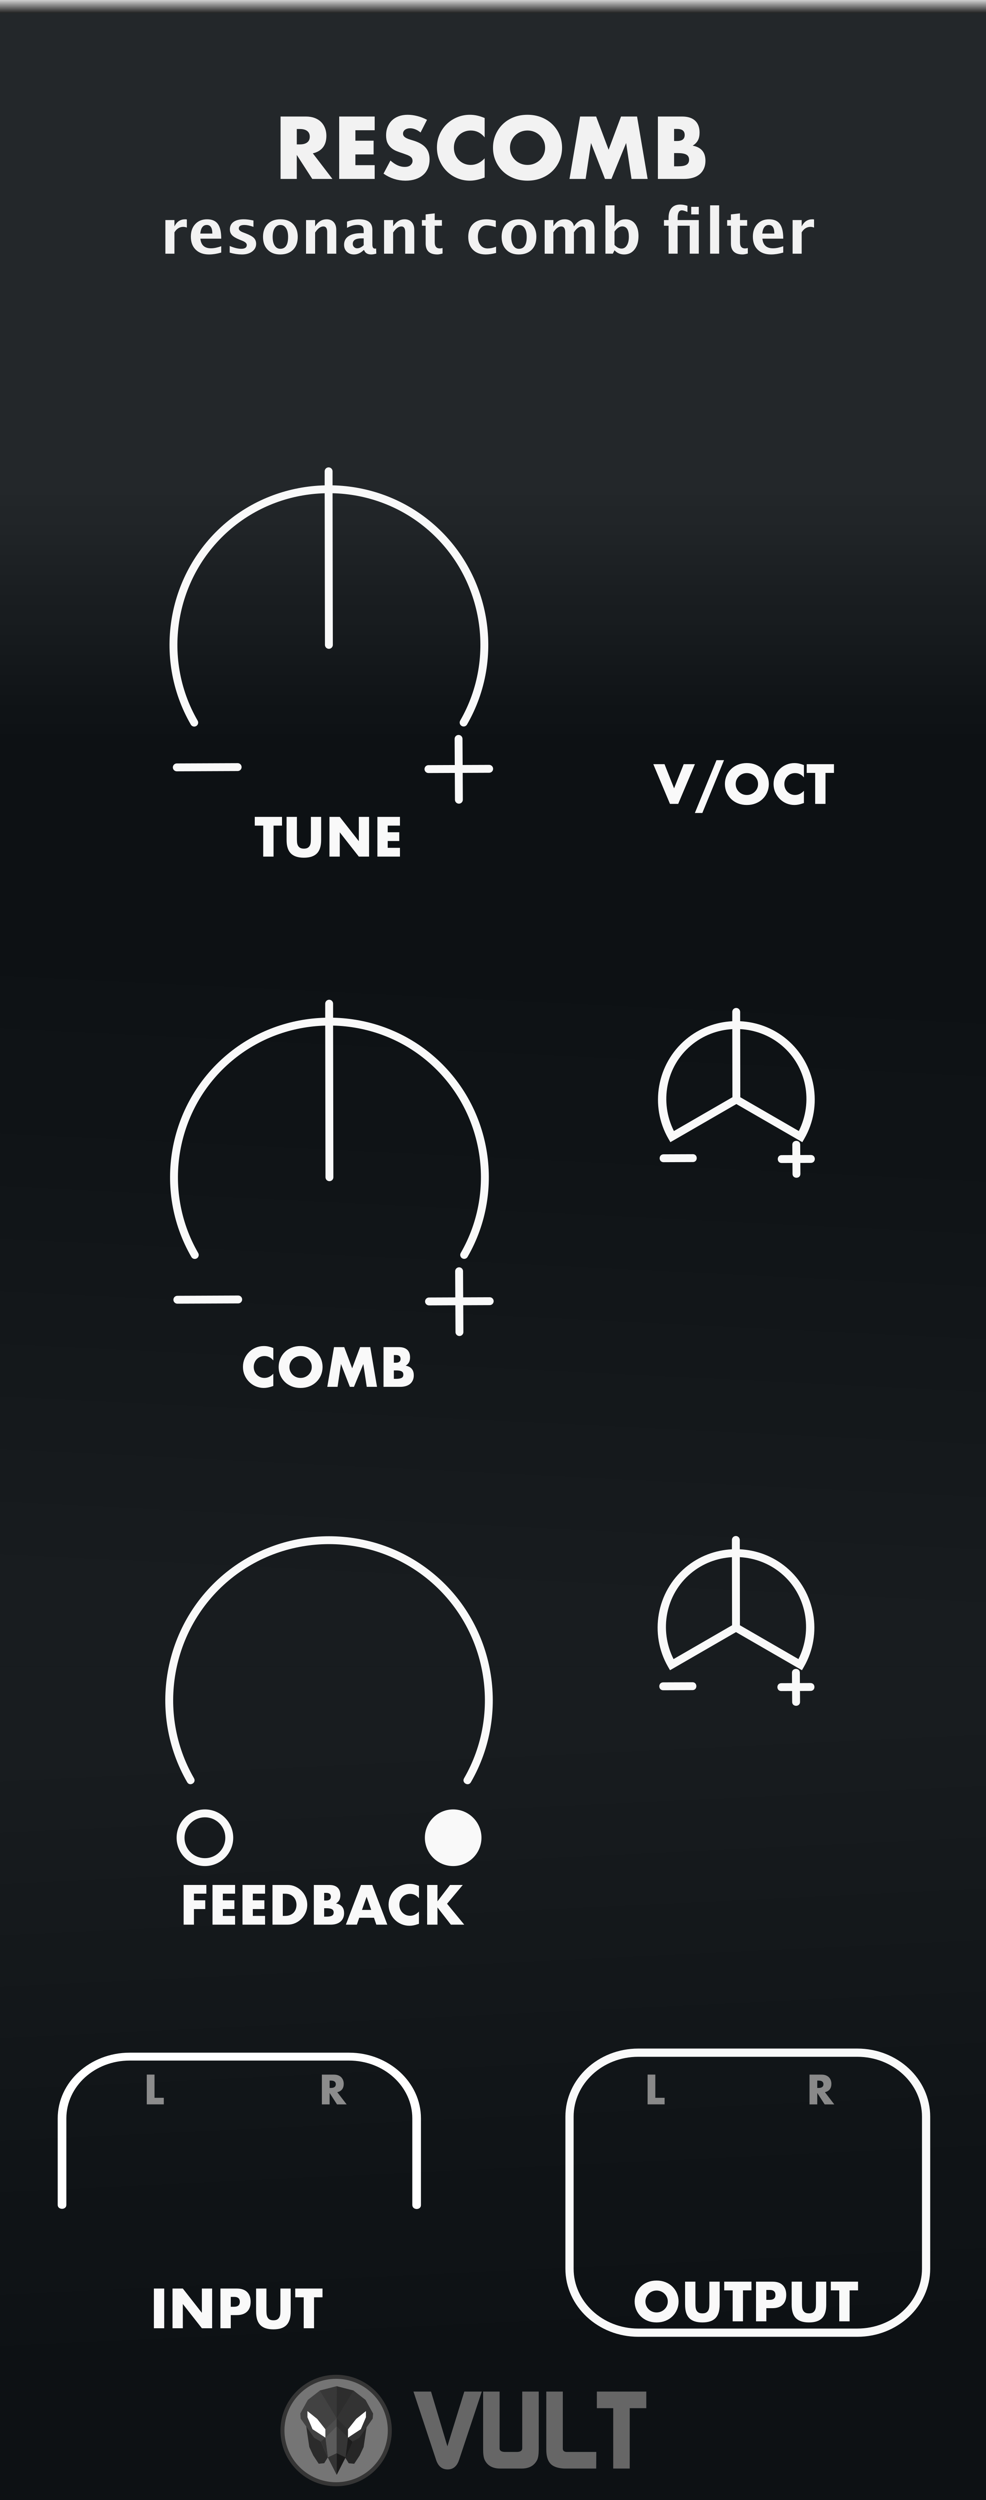 <svg width="150px" height="380px" version="1.1" xmlns="http://www.w3.org/2000/svg" xmlns:xlink="http://www.w3.org/1999/xlink" xml:space="preserve" xmlns:serif="http://www.serif.com/" style="fill-rule:evenodd;clip-rule:evenodd;stroke-linecap:round;stroke-miterlimit:10;">
  <rect width="100%" height="100%" fill="#808080" stroke="none"/>
  <defs>
    <linearGradient id="_Linear1" x1="0" y1="0" x2="1" y2="0" gradientUnits="userSpaceOnUse" gradientTransform="matrix(0.007,-37.899,37.899,0.007,75.283,112.195)">
      <stop offset="0" style="stop-color:rgb(13,13,13);stop-opacity:1"/>
      <stop offset="1" style="stop-color:rgb(38,38,38);stop-opacity:1"/>
    </linearGradient>
    <linearGradient id="_Linear2" x1="0" y1="0" x2="1" y2="0" gradientUnits="userSpaceOnUse" gradientTransform="matrix(-4.88,-92.58,92.58,-4.88,277.54,345.91)">
      <stop offset="0" style="stop-color:rgb(13,13,13);stop-opacity:1"/>
      <stop offset="1" style="stop-color:rgb(25,25,25);stop-opacity:1"/>
    </linearGradient>
    <linearGradient id="_Linear3" x1="0" y1="0" x2="1" y2="0" gradientUnits="userSpaceOnUse" gradientTransform="matrix(-4.75,94.86,-94.86,-4.75,277.54,158.47)">
      <stop offset="0" style="stop-color:rgb(13,13,13);stop-opacity:1"/>
      <stop offset="1" style="stop-color:rgb(25,25,25);stop-opacity:1"/>
    </linearGradient>
    <linearGradient id="_Linear4" x1="0" y1="0" x2="1" y2="0" gradientUnits="userSpaceOnUse" gradientTransform="matrix(1.15392e-16,-1.885,1.885,1.15392e-16,56.519,1.936)">
      <stop offset="0" style="stop-color:rgb(38,38,38);stop-opacity:1"/>
      <stop offset="1" style="stop-color:rgb(204,204,204);stop-opacity:1"/>
    </linearGradient>
  </defs>
  <g id="Panel">
    <g>
      <rect x="0" y="0" width="150" height="380" style="fill:url(#_Linear1);"/>
      <rect x="0" y="253.33" width="150" height="126.67" style="fill:url(#_Linear2);"/>
      <rect x="0" y="126.67" width="150" height="126.67" style="fill:url(#_Linear3);"/>
      <rect x="0" y="0" width="150" height="380" style="fill:rgb(16,53,80);fill-opacity:0.1;"/>
      <rect x="0" y="0" width="150" height="2" style="fill:url(#_Linear4);"/>
    </g>
    <g>
      <path d="M62.9,363.5l3.443,10.383c0.322,0.968 0.909,1.451 1.756,1.451c0.835,0 1.413,-0.476 1.736,-1.435l3.461,-10.398l-2.66,0l-2.574,8.318l-2.49,-8.318l-2.672,-0.001Zm10.598,0l0,8.793c0,0.736 0.078,1.265 0.234,1.588c0.423,0.881 1.214,1.32 2.373,1.32l3.243,0c1.126,0 1.912,-0.429 2.357,-1.287c0.168,-0.324 0.25,-0.87 0.25,-1.639l0,-8.775l-2.506,0l0,8.658l-0.018,0.084c-0.056,0.29 -0.34,0.436 -0.853,0.436l-1.705,0c-0.535,0 -0.826,-0.157 -0.87,-0.469l0,-8.709l-2.505,0Zm9.611,0l0,8.842c0,0.914 0.19,1.598 0.569,2.049c0.378,0.452 1.019,0.717 1.922,0.795c0.123,0.011 0.268,0.015 0.435,0.015l4.664,0l0.016,-2.523l-4.463,0c-0.424,0 -0.634,-0.178 -0.634,-0.535l0,-8.643l-2.509,0Zm7.69,0l0,2.525l2.49,0l0,9.176l2.508,0l0,-9.176l2.523,0l0,-2.525l-7.521,0Z" style="fill:rgb(102,102,102);fill-rule:nonzero;"/>
      <path d="M59.3,369.42c0,-4.509 -3.655,-8.165 -8.164,-8.165c-4.509,0 -8.165,3.656 -8.165,8.165c0,4.509 3.656,8.165 8.165,8.165c4.509,0 8.164,-3.656 8.164,-8.165Z" style="fill:rgb(117,117,117);fill-rule:nonzero;stroke:rgb(53,53,53);stroke-width:0.61px;"/>
      <g>
        <path d="M49.32,374.389l0.553,-0.89l-1.064,-2.393l-2.216,-2.284l0.46,3.101l0.597,1.28l0.833,1.263l0.837,-0.077Z" style="fill:rgb(43,43,43);fill-rule:nonzero;"/>
        <path d="M53.05,374.399l-0.553,-0.891l1.064,-2.393l2.216,-2.284l-0.46,3.101l-0.597,1.28l-0.833,1.264l-0.837,-0.077Z" style="fill:rgb(38,38,38);fill-rule:nonzero;"/>
        <path d="M48.64,363.359l2.584,-0.661l0,13.448l-1.349,-2.651l-1.061,-2.385l-1.022,-0.581l-2.052,-2.921l-0.057,-0.775l1.148,-2.067l1.809,-1.407Z" style="fill:rgb(66,66,66);fill-rule:nonzero;"/>
        <path d="M53.8,363.359l-2.584,-0.66l0,13.448l1.35,-2.651l1.06,-2.385l1.023,-0.581l2.051,-2.921l0.058,-0.775l-1.149,-2.068l-1.809,-1.407Z" style="fill:rgb(51,51,51);fill-rule:nonzero;"/>
        <path d="M49.5,369.239l1.723,-1.685l0,1.23l-1.723,1.718l0,-1.263" style="fill:rgb(76,76,76);fill-rule:nonzero;"/>
        <path d="M51.22,368.779l-1.723,1.718l0.377,3.004l1.346,2.643l0,-7.365Z" style="fill:rgb(91,91,91);fill-rule:nonzero;"/>
        <path d="M51.22,376.149l-1.346,-2.643l1.346,-0.635l0,3.278Z" style="fill:rgb(51,51,51);fill-rule:nonzero;"/>
        <path d="M49.5,370.499l0,-1.264l-1.249,-1.579l-1.477,-1.19l-0.001,0.932l0.775,1.823l1.952,1.278Z" style="fill:white;fill-rule:nonzero;"/>
        <path d="M52.94,369.239l-1.722,-1.684l0,1.23l1.722,1.718l0,-1.264" style="fill:rgb(45,45,45);fill-rule:nonzero;"/>
        <path d="M51.22,368.779l1.722,1.718l-0.376,3.004l-1.347,2.643l0.001,-7.365Z" style="fill:rgb(53,53,53);fill-rule:nonzero;"/>
        <path d="M51.22,376.149l1.347,-2.643l-1.346,-0.635l-0.001,3.278Z" style="fill:rgb(25,25,25);fill-rule:nonzero;"/>
        <path d="M52.94,370.499l0,-1.264l1.249,-1.579l1.478,-1.19l0.001,0.932l-0.775,1.823l-1.953,1.278Z" style="fill:white;fill-rule:nonzero;"/>
        <path d="M48.65,363.339l2.566,4.216l-0.005,-4.87" style="fill:rgb(56,56,56);fill-rule:nonzero;"/>
        <path d="M53.78,363.339l-2.566,4.215l0.006,-4.87" style="fill:rgb(45,45,45);fill-rule:nonzero;"/>
        <path d="M48.81,371.109l0.688,-0.61l0.375,3.006l-1.063,-2.396Z" style="fill:rgb(51,51,51);fill-rule:nonzero;"/>
        <path d="M53.63,371.129l-0.688,-0.61l-0.375,3.006l1.063,-2.396Z" style="fill:rgb(28,28,28);fill-rule:nonzero;"/>
      </g>
    </g>
    <path d="M62.018,17.445c-0.504,0 -0.957,0.076 -1.365,0.227c-0.406,0.152 -0.75,0.362 -1.031,0.634c-0.281,0.273 -0.499,0.6 -0.653,0.983c-0.156,0.381 -0.234,0.807 -0.234,1.277c0,0.469 0.073,0.855 0.219,1.162c0.147,0.306 0.34,0.559 0.58,0.762c0.238,0.201 0.512,0.363 0.818,0.484c0.305,0.123 0.617,0.233 0.936,0.334c0.269,0.092 0.498,0.175 0.687,0.25c0.189,0.076 0.341,0.157 0.459,0.246c0.117,0.088 0.201,0.184 0.252,0.289c0.049,0.105 0.074,0.229 0.074,0.371c0,0.236 -0.098,0.444 -0.295,0.629c-0.197,0.184 -0.498,0.276 -0.9,0.276c-0.353,0 -0.709,-0.077 -1.07,-0.237c-0.361,-0.16 -0.725,-0.402 -1.094,-0.73l-1.057,1.988c1.023,0.713 2.135,1.069 3.334,1.069c0.578,0 1.096,-0.079 1.553,-0.233c0.458,-0.156 0.843,-0.373 1.158,-0.654c0.314,-0.28 0.554,-0.619 0.717,-1.014c0.163,-0.394 0.246,-0.832 0.246,-1.32c0,-0.721 -0.186,-1.305 -0.559,-1.754c-0.374,-0.449 -0.963,-0.807 -1.767,-1.076c-0.203,-0.067 -0.406,-0.129 -0.613,-0.188c-0.205,-0.059 -0.388,-0.129 -0.551,-0.209c-0.164,-0.08 -0.296,-0.173 -0.397,-0.283c-0.1,-0.109 -0.152,-0.246 -0.152,-0.414c0,-0.244 0.102,-0.442 0.303,-0.592c0.202,-0.152 0.46,-0.226 0.779,-0.226c0.251,0 0.512,0.052 0.781,0.158c0.268,0.103 0.537,0.265 0.805,0.482l0.98,-1.923c-0.47,-0.251 -0.96,-0.444 -1.472,-0.573c-0.511,-0.13 -1.001,-0.195 -1.471,-0.195l0,0Zm9.447,0c-0.662,0 -1.295,0.123 -1.898,0.371c-0.604,0.248 -1.135,0.591 -1.592,1.031c-0.457,0.441 -0.823,0.966 -1.096,1.574c-0.272,0.607 -0.408,1.277 -0.408,2.006c0,0.73 0.139,1.401 0.416,2.018c0.277,0.616 0.642,1.151 1.1,1.6c0.457,0.449 0.986,0.796 1.586,1.043c0.6,0.247 1.226,0.371 1.881,0.371c0.318,0 0.641,-0.031 0.968,-0.094c0.327,-0.064 0.68,-0.162 1.057,-0.295l0.25,-0.09l0,-2.918c-0.628,0.672 -1.337,1.006 -2.125,1.006c-0.361,0 -0.696,-0.068 -1.006,-0.201c-0.311,-0.134 -0.581,-0.319 -0.812,-0.553c-0.23,-0.234 -0.411,-0.512 -0.541,-0.83c-0.131,-0.319 -0.194,-0.668 -0.194,-1.045c0,-0.369 0.063,-0.712 0.194,-1.031c0.13,-0.319 0.308,-0.592 0.535,-0.822c0.226,-0.231 0.498,-0.414 0.812,-0.549c0.315,-0.134 0.655,-0.201 1.024,-0.201c0.839,0 1.543,0.349 2.113,1.045l0,-2.944c-0.402,-0.168 -0.785,-0.293 -1.15,-0.373c-0.364,-0.08 -0.737,-0.119 -1.114,-0.119l0,0Zm8.782,0c-0.772,0 -1.478,0.127 -2.12,0.383c-0.642,0.256 -1.193,0.611 -1.654,1.064c-0.461,0.453 -0.822,0.983 -1.082,1.59c-0.26,0.609 -0.391,1.264 -0.391,1.969c0,0.705 0.131,1.363 0.391,1.971c0.26,0.608 0.621,1.136 1.082,1.589c0.461,0.453 1.012,0.807 1.654,1.063c0.642,0.256 1.348,0.385 2.12,0.385c0.764,0 1.468,-0.129 2.113,-0.385c0.646,-0.256 1.2,-0.61 1.666,-1.063c0.465,-0.453 0.83,-0.981 1.09,-1.589c0.259,-0.608 0.39,-1.266 0.39,-1.971c0,-0.705 -0.131,-1.36 -0.39,-1.969c-0.26,-0.607 -0.625,-1.137 -1.09,-1.59c-0.466,-0.453 -1.02,-0.808 -1.666,-1.064c-0.645,-0.256 -1.349,-0.383 -2.113,-0.383Zm-37.564,0.266l0,9.484l2.466,0l0,-3.648l2.354,3.648l3.068,0l-2.98,-3.887c0.679,-0.159 1.192,-0.463 1.541,-0.912c0.348,-0.449 0.521,-1.035 0.521,-1.756c0,-0.403 -0.066,-0.779 -0.197,-1.132c-0.129,-0.351 -0.32,-0.663 -0.576,-0.932c-0.255,-0.267 -0.582,-0.479 -0.977,-0.635c-0.394,-0.154 -0.854,-0.23 -1.383,-0.23l-3.838,0l0.001,0Zm8.919,0l0,9.484l5.397,0l0,-2.09l-2.932,0l0,-1.635l2.77,0l0,-2.087l-2.77,0l0,-1.586l2.932,0l0,-2.086l-5.397,0l0,0Zm36.645,0l-1.609,9.484l2.453,0l0.817,-5.461l2.127,5.461l0.98,0l2.24,-5.461l0.817,5.461l2.453,0l-1.61,-9.484l-2.439,0l-1.887,5.054l-1.9,-5.054l-2.442,0l0,0Zm11.838,0l0,9.484l3.963,0c0.504,0 0.956,-0.059 1.358,-0.176c0.404,-0.117 0.746,-0.294 1.027,-0.529c0.281,-0.234 0.499,-0.524 0.654,-0.869c0.155,-0.344 0.233,-0.738 0.233,-1.182c0,-0.286 -0.034,-0.553 -0.102,-0.804c-0.066,-0.252 -0.178,-0.478 -0.334,-0.68c-0.154,-0.201 -0.355,-0.371 -0.603,-0.508c-0.248,-0.139 -0.547,-0.241 -0.899,-0.309c0.352,-0.219 0.615,-0.484 0.787,-0.8c0.172,-0.314 0.256,-0.709 0.256,-1.188c0,-0.788 -0.227,-1.39 -0.679,-1.81c-0.453,-0.42 -1.114,-0.629 -1.987,-0.629l-3.674,0l0,0Zm2.465,1.884l0.453,0c0.773,0 1.159,0.308 1.159,0.92c0,0.612 -0.386,0.918 -1.159,0.918l-0.453,0l0,-1.838l0,0Zm-57.4,0.014l0.465,0c0.486,0 0.859,0.1 1.119,0.301c0.261,0.202 0.391,0.492 0.391,0.869c0,0.377 -0.13,0.666 -0.391,0.867c-0.26,0.202 -0.633,0.301 -1.119,0.301l-0.465,0l0,-2.338l0,0Zm35.098,0.227c0.36,0 0.703,0.065 1.026,0.195c0.323,0.13 0.607,0.313 0.855,0.547c0.246,0.234 0.443,0.511 0.586,0.83c0.142,0.319 0.213,0.666 0.213,1.043c0,0.378 -0.071,0.727 -0.213,1.045c-0.143,0.318 -0.34,0.595 -0.586,0.83c-0.248,0.235 -0.532,0.418 -0.855,0.547c-0.323,0.131 -0.666,0.195 -1.026,0.195c-0.361,0 -0.703,-0.064 -1.025,-0.195c-0.324,-0.129 -0.606,-0.312 -0.85,-0.547c-0.242,-0.235 -0.436,-0.512 -0.578,-0.83c-0.143,-0.318 -0.215,-0.667 -0.215,-1.045c0,-0.377 0.072,-0.724 0.215,-1.043c0.142,-0.319 0.336,-0.596 0.578,-0.83c0.244,-0.234 0.526,-0.417 0.85,-0.547c0.322,-0.13 0.664,-0.195 1.025,-0.195Zm22.303,3.433l0.543,0c0.62,0 1.065,0.081 1.334,0.241c0.267,0.159 0.401,0.414 0.401,0.767c0,0.351 -0.134,0.608 -0.401,0.768c-0.269,0.16 -0.714,0.236 -1.334,0.236l-0.543,0l0,-2.012l0,0Zm0.924,7.823c-0.564,0 -1,0.172 -1.305,0.517c-0.306,0.347 -0.459,0.842 -0.459,1.485l0,0.353l-0.703,0l0,0.861l0.703,0l0,4.25l1.377,0l0,-4.25l1.84,0l0,4.25l1.379,0l0,-5.111l-3.219,0l0,-0.316c0,-0.776 0.213,-1.164 0.639,-1.164c0.185,0 0.47,0.084 0.855,0.255l0,-0.941c-0.391,-0.127 -0.76,-0.189 -1.107,-0.189l0,0Zm-11.369,0.115l0,7.351l1.123,0l0.256,-0.515c0.404,0.423 0.89,0.633 1.461,0.633c0.664,0 1.195,-0.256 1.592,-0.766c0.398,-0.511 0.597,-1.193 0.597,-2.047c0,-0.787 -0.177,-1.407 -0.529,-1.857c-0.353,-0.45 -0.835,-0.676 -1.449,-0.676c-0.761,0 -1.318,0.36 -1.672,1.08l0,-3.203l-1.379,0l0,0Zm15.922,0l0,7.351l1.379,0l0,-7.351l-1.379,0Zm-2.873,0.228l0,1.153l1.152,0l0,-1.153l-1.152,0Zm-39.021,0.993l-1.377,0.16l0,0.859l-0.572,0l0,0.861l0.572,0l0,2.692c0,1.117 0.597,1.676 1.791,1.676c0.19,0 0.448,-0.05 0.777,-0.145l0,-0.838c-0.165,0.043 -0.305,0.067 -0.422,0.067c-0.513,0 -0.769,-0.316 -0.769,-0.944l0,-2.508l1.094,0l0,-0.861l-1.094,0l0,-1.019l0,0Zm46.439,0l-1.379,0.16l0,0.859l-0.572,0l0,0.861l0.572,0l0,2.692c0,1.117 0.599,1.676 1.793,1.676c0.189,0 0.448,-0.05 0.777,-0.145l0,-0.838c-0.165,0.043 -0.304,0.067 -0.423,0.067c-0.511,0 -0.768,-0.316 -0.768,-0.944l0,-2.508l1.094,0l0,-0.861l-1.094,0l0,-1.019l0,0Zm-84.404,0.902c-0.73,0 -1.274,0.36 -1.631,1.08l0,-0.963l-1.377,0l0,5.111l1.377,0l0,-3.244c0.344,-0.555 0.792,-0.834 1.342,-0.834c0.168,0 0.349,0.037 0.545,0.108l0,-1.231c-0.084,-0.018 -0.169,-0.027 -0.256,-0.027l0,0Zm3.332,0c-0.741,0 -1.338,0.241 -1.789,0.724c-0.452,0.483 -0.678,1.121 -0.678,1.913c0,0.838 0.247,1.498 0.74,1.982c0.493,0.484 1.169,0.727 2.022,0.727c0.587,0 1.207,-0.098 1.861,-0.29l0,-0.966c-0.58,0.214 -1.101,0.32 -1.562,0.32c-0.979,0 -1.514,-0.487 -1.608,-1.463l3.17,0c0,-1.02 -0.171,-1.768 -0.515,-2.24c-0.344,-0.471 -0.893,-0.707 -1.641,-0.707l0,0Zm5.574,0c-0.665,0 -1.181,0.134 -1.551,0.402c-0.368,0.269 -0.554,0.646 -0.554,1.131c0,0.347 0.109,0.638 0.326,0.873c0.217,0.237 0.581,0.457 1.086,0.662l0.465,0.188c0.466,0.186 0.699,0.402 0.699,0.65c0,0.385 -0.284,0.578 -0.85,0.578c-0.484,0 -1.067,-0.141 -1.75,-0.427l0,1.009c0.627,0.186 1.25,0.28 1.864,0.28c0.64,0 1.157,-0.152 1.556,-0.45c0.398,-0.3 0.6,-0.69 0.6,-1.169c0,-0.367 -0.119,-0.668 -0.352,-0.901c-0.236,-0.233 -0.653,-0.462 -1.252,-0.689l-0.398,-0.153c-0.423,-0.161 -0.635,-0.358 -0.635,-0.591c0,-0.353 0.287,-0.53 0.857,-0.53c0.363,0 0.82,0.094 1.373,0.287l0,-0.966c-0.574,-0.122 -1.069,-0.184 -1.484,-0.184l0,0Zm5.576,0c-0.813,0 -1.454,0.241 -1.927,0.719c-0.474,0.478 -0.711,1.129 -0.711,1.955c0,0.817 0.235,1.465 0.705,1.947c0.47,0.483 1.103,0.725 1.9,0.725c0.835,0 1.491,-0.238 1.965,-0.713c0.475,-0.474 0.713,-1.131 0.713,-1.969c0,-0.82 -0.238,-1.467 -0.711,-1.945c-0.473,-0.478 -1.118,-0.719 -1.934,-0.719l0,0Zm7.032,0c-0.711,0 -1.293,0.36 -1.743,1.08l0,-0.963l-1.377,0l0,5.111l1.377,0l0,-3.214c0.404,-0.619 0.825,-0.928 1.262,-0.928c0.385,0 0.576,0.289 0.576,0.869l0,3.273l1.379,0l0,-3.611c0,-0.5 -0.131,-0.895 -0.394,-1.184c-0.264,-0.289 -0.624,-0.433 -1.08,-0.433l0,0Zm4.961,0c-0.611,0 -1.229,0.118 -1.852,0.355l0,0.95c0.549,-0.304 1.092,-0.457 1.629,-0.457c0.606,0 0.908,0.266 0.908,0.796l0,0.465l-0.369,0c-0.841,0 -1.487,0.153 -1.938,0.459c-0.452,0.306 -0.677,0.741 -0.677,1.305c0,0.435 0.14,0.789 0.42,1.062c0.279,0.273 0.641,0.411 1.087,0.411c0.525,0 1.018,-0.223 1.477,-0.666l0.061,0c0.161,0.443 0.524,0.666 1.089,0.666c0.224,0 0.48,-0.044 0.772,-0.131l-0.031,-0.774c-0.075,0.013 -0.137,0.018 -0.184,0.018c-0.257,0 -0.385,-0.2 -0.385,-0.6l0,-2.261c0,-1.065 -0.669,-1.598 -2.007,-1.598l0,0Zm6.906,0c-0.711,0 -1.292,0.36 -1.742,1.08l0,-0.963l-1.379,0l0,5.111l1.379,0l0,-3.214c0.403,-0.619 0.824,-0.928 1.261,-0.928c0.385,0 0.576,0.289 0.576,0.869l0,3.273l1.379,0l0,-3.611c0,-0.5 -0.131,-0.895 -0.394,-1.184c-0.264,-0.289 -0.624,-0.433 -1.08,-0.433l0,0Zm12.438,0c-0.86,0 -1.533,0.236 -2.02,0.707c-0.488,0.472 -0.732,1.126 -0.732,1.961c0,0.825 0.237,1.479 0.711,1.959c0.473,0.478 1.119,0.719 1.935,0.719c0.487,0 1.016,-0.077 1.586,-0.229l0,-0.955c-0.437,0.18 -0.862,0.271 -1.275,0.271c-0.453,0 -0.815,-0.161 -1.086,-0.484c-0.272,-0.323 -0.408,-0.754 -0.408,-1.291c0,-0.525 0.126,-0.945 0.377,-1.262c0.252,-0.316 0.583,-0.472 0.996,-0.472c0.339,0 0.79,0.09 1.355,0.273l0,-0.996c-0.543,-0.133 -1.023,-0.201 -1.439,-0.201l0,0Zm4.963,0c-0.814,0 -1.456,0.241 -1.93,0.719c-0.473,0.478 -0.709,1.129 -0.709,1.955c0,0.817 0.235,1.465 0.705,1.947c0.47,0.483 1.103,0.725 1.902,0.725c0.834,0 1.49,-0.238 1.965,-0.713c0.475,-0.474 0.711,-1.131 0.711,-1.969c0,-0.82 -0.236,-1.467 -0.709,-1.945c-0.473,-0.478 -1.119,-0.719 -1.935,-0.719l0,0Zm6.957,0c-0.746,0 -1.32,0.36 -1.723,1.08l0,-0.963l-1.322,0l0,5.111l1.322,0l0,-3.244c0.391,-0.599 0.789,-0.898 1.195,-0.898c0.407,0 0.61,0.304 0.61,0.912l0,3.23l1.322,0l0,-3.244c0.391,-0.596 0.794,-0.894 1.207,-0.894c0.403,0 0.603,0.303 0.603,0.908l0,3.23l1.325,0l0,-3.681c0,-1.03 -0.469,-1.547 -1.403,-1.547c-0.677,0 -1.254,0.36 -1.732,1.08c-0.055,-0.341 -0.207,-0.606 -0.455,-0.795c-0.248,-0.19 -0.565,-0.285 -0.949,-0.285l0,0Zm31.094,0c-0.743,0 -1.34,0.241 -1.791,0.724c-0.452,0.483 -0.678,1.121 -0.678,1.913c0,0.838 0.246,1.498 0.74,1.982c0.493,0.484 1.167,0.727 2.022,0.727c0.586,0 1.207,-0.098 1.861,-0.29l0,-0.966c-0.58,0.214 -1.101,0.32 -1.564,0.32c-0.977,0 -1.513,-0.487 -1.606,-1.463l3.17,0c0,-1.02 -0.171,-1.768 -0.516,-2.24c-0.345,-0.471 -0.891,-0.707 -1.638,-0.707l0,0Zm6.586,0c-0.728,0 -1.271,0.36 -1.629,1.08l0,-0.963l-1.379,0l0,5.111l1.379,0l0,-3.244c0.345,-0.555 0.792,-0.834 1.341,-0.834c0.168,0 0.349,0.037 0.543,0.108l0,-1.231c-0.083,-0.018 -0.167,-0.027 -0.255,-0.027l0,0Zm-92.127,0.863c0.562,0 0.843,0.435 0.843,1.307l-1.836,0c0.09,-0.872 0.422,-1.307 0.993,-1.307l0,0Zm11.191,0c0.366,0 0.655,0.162 0.865,0.485c0.209,0.323 0.312,0.76 0.312,1.316c0,1.213 -0.395,1.82 -1.187,1.82c-0.36,0 -0.645,-0.162 -0.852,-0.488c-0.209,-0.326 -0.31,-0.766 -0.31,-1.322c0,-0.562 0.102,-1.004 0.312,-1.327c0.21,-0.323 0.497,-0.484 0.86,-0.484l0,0Zm36.299,0c0.366,0 0.654,0.162 0.863,0.485c0.21,0.323 0.316,0.76 0.316,1.316c0,1.213 -0.397,1.82 -1.189,1.82c-0.36,0 -0.643,-0.162 -0.85,-0.488c-0.209,-0.326 -0.314,-0.766 -0.314,-1.322c0,-0.562 0.106,-1.004 0.316,-1.327c0.21,-0.323 0.493,-0.484 0.857,-0.484l0.001,0Zm38.008,0c0.562,0 0.843,0.435 0.843,1.307l-1.836,0c0.09,-0.872 0.423,-1.307 0.993,-1.307l0,0Zm-22.301,0.217c0.674,0 1.011,0.524 1.011,1.57c0,0.546 -0.101,0.984 -0.303,1.311c-0.201,0.327 -0.471,0.49 -0.81,0.49c-0.378,0 -0.734,-0.186 -1.07,-0.559l0,-2.025c0.376,-0.525 0.766,-0.787 1.172,-0.787l0,0Zm-39.654,1.82l0.326,0l0,1.039c-0.338,0.313 -0.669,0.471 -0.992,0.471c-0.189,0 -0.348,-0.065 -0.477,-0.193c-0.128,-0.129 -0.193,-0.289 -0.193,-0.479c0,-0.559 0.445,-0.838 1.335,-0.838l0.001,0Z" style="fill:rgb(242,242,242);fill-rule:nonzero;"/>
    <path d="M111.991,153.2c-0.332,0.006 -0.596,0.279 -0.59,0.611l0,1.408c-2.521,0.13 -5.006,1.043 -7.047,2.756c-4.419,3.708 -5.55,10.112 -2.668,15.105l0.301,0.52l10.035,-5.793l10.035,5.793l0.301,-0.52c2.882,-4.993 1.752,-11.398 -2.668,-15.105c-2.052,-1.722 -4.555,-2.636 -7.09,-2.757l0,-1.411c0,-0.338 -0.272,-0.612 -0.61,-0.607l0.001,0Zm-0.586,3.219l0.019,10.35l-8.903,5.14c-2.209,-4.402 -1.209,-9.813 2.606,-13.014c1.819,-1.527 4.031,-2.348 6.277,-2.476l0.001,0Zm1.199,0c2.259,0.121 4.488,0.94 6.316,2.476c3.816,3.201 4.814,8.612 2.604,13.014l-8.902,-5.14l-0.018,-10.35Zm7.932,17.562l0.01,1.582l-1.605,0.008c-0.831,-0.028 -0.825,1.235 0.01,1.199l1.605,-0.008l0.01,1.629c-0.026,0.831 1.237,0.822 1.199,-0.008l-0.01,-1.625l1.604,-0.008c0.801,-0.004 0.795,-1.205 -0.01,-1.201l-1.605,0.008l-0.01,-1.584c0,-0.771 -1.198,-0.756 -1.198,0.008l0,0Zm-15.172,1.445l-4.414,0.02c-0.801,0.004 -0.795,1.205 0.01,1.201l4.414,-0.022c0.831,0.028 0.825,-1.235 -0.01,-1.199Z" style="fill:rgb(249,249,249);fill-rule:nonzero;"/>
    <path d="M50.056,233.497c-5.705,0 -11.412,1.934 -16.027,5.804c-9.229,7.746 -11.587,21.128 -5.564,31.564c0.392,0.723 1.469,0.101 1.039,-0.599c-5.733,-9.934 -3.488,-22.672 5.297,-30.045c8.786,-7.369 21.725,-7.369 30.51,0c8.786,7.372 11.03,20.111 5.297,30.045c-0.43,0.7 0.647,1.322 1.039,0.599c6.023,-10.436 3.666,-23.819 -5.565,-31.564c-4.614,-3.87 -10.32,-5.804 -16.025,-5.804l-0.001,0Zm-18.883,41.52c-2.371,0 -4.306,1.935 -4.306,4.306c0,2.371 1.935,4.305 4.306,4.305c2.371,0 4.307,-1.934 4.307,-4.305c0,-2.371 -1.936,-4.306 -4.307,-4.306Zm37.766,0c-2.371,0 -4.304,1.933 -4.304,4.304c0,2.371 1.933,4.307 4.304,4.307c2.371,0 4.307,-1.936 4.307,-4.307c0,-2.371 -1.936,-4.304 -4.307,-4.304Zm-37.766,1.199c1.723,0 3.106,1.385 3.106,3.107c0,1.723 -1.383,3.106 -3.106,3.106c-1.722,0 -3.105,-1.383 -3.105,-3.106c0,-1.722 1.383,-3.107 3.105,-3.107Z" style="fill:rgb(249,249,249);fill-rule:nonzero;"/>
    <path d="M111.935,233.46c-0.332,0.006 -0.596,0.279 -0.59,0.611l0,1.408c-2.521,0.13 -5.006,1.042 -7.047,2.756c-4.419,3.707 -5.55,10.112 -2.668,15.105l0.301,0.52l10.035,-5.793l10.035,5.793l0.301,-0.52c2.882,-4.993 1.752,-11.398 -2.668,-15.105c-2.052,-1.723 -4.555,-2.636 -7.09,-2.758l0,-1.41c0,-0.338 -0.272,-0.613 -0.61,-0.607l0.001,0Zm-0.586,3.218l0.019,10.35l-8.903,5.141c-2.209,-4.402 -1.209,-9.813 2.606,-13.014c1.819,-1.527 4.031,-2.348 6.277,-2.477l0.001,0Zm1.199,0c2.259,0.121 4.488,0.941 6.316,2.477c3.816,3.2 4.814,8.611 2.604,13.014l-8.902,-5.141l-0.018,-10.35Zm7.932,17.562l0.01,1.582l-1.605,0.008c-0.831,-0.027 -0.825,1.236 0.01,1.2l1.605,-0.008l0.01,1.628c-0.026,0.831 1.237,0.823 1.199,-0.008l-0.01,-1.625l1.604,-0.008c0.801,-0.004 0.795,-1.205 -0.01,-1.201l-1.605,0.008l-0.01,-1.584c0,-0.77 -1.198,-0.755 -1.198,0.008l0,0Zm-15.172,1.446l-4.414,0.019c-0.801,0.004 -0.795,1.205 0.01,1.201l4.414,-0.021c0.831,0.028 0.825,-1.235 -0.01,-1.199Z" style="fill:rgb(249,249,249);fill-rule:nonzero;"/>
    <path d="M38.757,124.161l0,1.328l1.287,0l0,4.707l1.57,0l0,-4.707l1.287,0l0,-1.328l-4.144,0Zm4.841,0l0,3.498c0,0.94 0.217,1.623 0.649,2.056c0.432,0.432 1.092,0.649 1.984,0.649c0.892,0 1.553,-0.217 1.981,-0.649c0.428,-0.433 0.644,-1.116 0.644,-2.056l0,-3.498l-1.56,0l0,3.281c0,0.176 -0.01,0.357 -0.022,0.541c-0.012,0.184 -0.055,0.352 -0.123,0.5c-0.068,0.148 -0.176,0.271 -0.316,0.363c-0.14,0.092 -0.344,0.141 -0.604,0.141c-0.26,0 -0.463,-0.049 -0.607,-0.141c-0.144,-0.092 -0.248,-0.215 -0.316,-0.363c-0.068,-0.148 -0.11,-0.316 -0.122,-0.5c-0.012,-0.184 -0.019,-0.365 -0.019,-0.541l0,-3.281l-1.569,0Zm6.524,0l0,6.035l1.566,0l0,-3.692l2.899,3.692l1.56,0l0,-6.035l-1.56,0l0,3.689l-2.899,-3.689l-1.566,0Zm7.291,0l0,6.035l3.431,0l0,-1.33l-1.865,0l0,-1.039l1.762,0l0,-1.331l-1.762,0l0,-1.007l1.865,0l0,-1.328l-3.431,0Z" style="fill:rgb(249,249,249);fill-rule:nonzero;"/>
    <path d="M108.999,115.54l-3.289,8.027l1.137,0l3.297,-8.027l-1.145,0Zm4.619,0.441c-0.493,0 -0.941,0.081 -1.349,0.245c-0.408,0.164 -0.761,0.386 -1.053,0.675c-0.292,0.288 -0.524,0.624 -0.688,1.012c-0.164,0.388 -0.248,0.805 -0.248,1.254c0,0.448 0.084,0.864 0.248,1.252c0.164,0.388 0.396,0.724 0.688,1.012c0.292,0.289 0.645,0.513 1.053,0.677c0.408,0.164 0.856,0.245 1.349,0.245c0.484,0 0.932,-0.081 1.344,-0.245c0.412,-0.164 0.765,-0.388 1.06,-0.677c0.296,-0.288 0.528,-0.624 0.692,-1.012c0.164,-0.388 0.248,-0.804 0.248,-1.252c0,-0.449 -0.084,-0.866 -0.248,-1.254c-0.164,-0.388 -0.396,-0.724 -0.692,-1.012c-0.296,-0.289 -0.648,-0.511 -1.06,-0.675c-0.412,-0.164 -0.86,-0.245 -1.344,-0.245Zm7.242,0c-0.42,0 -0.825,0.081 -1.209,0.237c-0.384,0.156 -0.719,0.375 -1.011,0.656c-0.292,0.28 -0.525,0.612 -0.698,1c-0.172,0.388 -0.259,0.812 -0.259,1.277c0,0.464 0.087,0.892 0.263,1.284c0.177,0.392 0.409,0.731 0.701,1.015c0.292,0.285 0.628,0.51 1.008,0.666c0.38,0.156 0.782,0.237 1.198,0.237c0.204,0 0.407,-0.021 0.615,-0.061c0.208,-0.04 0.432,-0.103 0.672,-0.187l0.16,-0.057l0,-1.857c-0.4,0.428 -0.852,0.64 -1.352,0.64c-0.228,0 -0.443,-0.045 -0.64,-0.129c-0.196,-0.084 -0.368,-0.203 -0.516,-0.351c-0.148,-0.148 -0.26,-0.324 -0.344,-0.528c-0.084,-0.204 -0.125,-0.424 -0.125,-0.664c0,-0.237 0.041,-0.454 0.125,-0.658c0.084,-0.204 0.196,-0.375 0.34,-0.523c0.144,-0.148 0.316,-0.264 0.516,-0.348c0.201,-0.084 0.416,-0.129 0.652,-0.129c0.532,0 0.98,0.22 1.344,0.664l0,-1.873c-0.256,-0.108 -0.499,-0.182 -0.731,-0.234c-0.232,-0.052 -0.469,-0.076 -0.709,-0.076l0,-0.001Zm-21.473,0.168l2.537,6.036l1.248,0l2.545,-6.036l-1.705,0l-1.465,3.674l-1.455,-3.674l-1.705,0Zm23.338,0l0,1.328l1.287,0l0,4.707l1.571,0l0,-4.707l1.287,0l0,-1.328l-4.145,0Zm-9.107,1.352c0.228,0 0.448,0.041 0.652,0.125c0.204,0.084 0.387,0.2 0.543,0.348c0.156,0.148 0.281,0.323 0.373,0.527c0.092,0.204 0.135,0.425 0.135,0.666c0,0.24 -0.043,0.46 -0.135,0.664c-0.092,0.204 -0.217,0.379 -0.373,0.527c-0.156,0.148 -0.339,0.264 -0.543,0.348c-0.204,0.084 -0.424,0.125 -0.652,0.125c-0.228,0 -0.449,-0.041 -0.654,-0.125c-0.204,-0.084 -0.383,-0.2 -0.539,-0.348c-0.156,-0.148 -0.278,-0.323 -0.37,-0.527c-0.092,-0.204 -0.134,-0.424 -0.134,-0.664c0,-0.241 0.043,-0.462 0.134,-0.666c0.092,-0.204 0.214,-0.379 0.37,-0.527c0.156,-0.148 0.335,-0.264 0.539,-0.348c0.205,-0.084 0.426,-0.125 0.654,-0.125Z" style="fill:rgb(249,249,249);fill-rule:nonzero;"/>
    <path d="M40.139,204.586c-0.421,0 -0.825,0.08 -1.209,0.236c-0.384,0.156 -0.72,0.375 -1.012,0.656c-0.292,0.28 -0.525,0.612 -0.697,1c-0.172,0.388 -0.26,0.813 -0.26,1.278c0,0.464 0.088,0.891 0.264,1.283c0.176,0.392 0.409,0.732 0.701,1.016c0.292,0.285 0.628,0.51 1.008,0.666c0.38,0.156 0.78,0.236 1.197,0.236c0.204,0 0.409,-0.021 0.617,-0.061c0.208,-0.04 0.432,-0.103 0.672,-0.187l0.16,-0.057l0,-1.857c-0.4,0.428 -0.853,0.64 -1.353,0.64c-0.228,0 -0.445,-0.044 -0.641,-0.128c-0.196,-0.084 -0.367,-0.204 -0.515,-0.352c-0.148,-0.148 -0.26,-0.323 -0.344,-0.527c-0.084,-0.204 -0.125,-0.424 -0.125,-0.664c0,-0.237 0.041,-0.453 0.125,-0.657c0.084,-0.204 0.196,-0.377 0.34,-0.525c0.144,-0.148 0.315,-0.264 0.515,-0.348c0.2,-0.084 0.419,-0.127 0.655,-0.127c0.532,0 0.979,0.22 1.344,0.664l0,-1.873c-0.256,-0.108 -0.501,-0.184 -0.733,-0.236c-0.232,-0.052 -0.469,-0.076 -0.709,-0.076l0,0Zm5.586,0c-0.492,0 -0.94,0.08 -1.348,0.244c-0.408,0.164 -0.761,0.387 -1.052,0.676c-0.292,0.288 -0.524,0.625 -0.688,1.013c-0.164,0.388 -0.248,0.803 -0.248,1.252c0,0.448 0.084,0.864 0.248,1.252c0.164,0.388 0.396,0.724 0.688,1.012c0.292,0.289 0.644,0.514 1.052,0.678c0.408,0.164 0.856,0.244 1.348,0.244c0.484,0 0.934,-0.08 1.346,-0.244c0.413,-0.164 0.764,-0.389 1.06,-0.678c0.296,-0.288 0.528,-0.624 0.692,-1.012c0.164,-0.388 0.248,-0.804 0.248,-1.252c0,-0.449 -0.084,-0.864 -0.248,-1.252c-0.164,-0.388 -0.396,-0.725 -0.692,-1.013c-0.296,-0.289 -0.647,-0.512 -1.06,-0.676c-0.412,-0.164 -0.862,-0.244 -1.346,-0.244Zm5.09,0.168l-1.024,6.035l1.561,0l0.519,-3.475l1.354,3.475l0.623,0l1.426,-3.475l0.519,3.475l1.561,0l-1.024,-6.035l-1.552,0l-1.202,3.217l-1.207,-3.217l-1.554,0l0,0Zm7.531,0l0,6.035l2.521,0c0.32,0 0.609,-0.037 0.866,-0.113c0.256,-0.076 0.472,-0.188 0.652,-0.336c0.18,-0.148 0.316,-0.333 0.416,-0.553c0.1,-0.22 0.148,-0.468 0.148,-0.752c0,-0.18 -0.02,-0.352 -0.064,-0.512c-0.044,-0.16 -0.113,-0.303 -0.213,-0.431c-0.1,-0.128 -0.227,-0.237 -0.383,-0.325c-0.156,-0.088 -0.348,-0.153 -0.572,-0.197c0.224,-0.14 0.392,-0.308 0.5,-0.508c0.108,-0.2 0.164,-0.451 0.164,-0.755c0,-0.5 -0.144,-0.884 -0.432,-1.153c-0.289,-0.268 -0.709,-0.4 -1.265,-0.4l-2.338,0l0,0Zm1.57,1.201l0.287,0c0.492,0 0.737,0.196 0.737,0.584c0,0.388 -0.245,0.584 -0.737,0.584l-0.287,0l0,-1.168l0,0Zm-14.191,0.152c0.228,0 0.449,0.039 0.653,0.123c0.204,0.084 0.388,0.2 0.544,0.348c0.156,0.148 0.281,0.325 0.374,0.529c0.092,0.204 0.134,0.423 0.134,0.664c0,0.24 -0.042,0.46 -0.134,0.664c-0.093,0.204 -0.218,0.38 -0.374,0.528c-0.156,0.148 -0.34,0.265 -0.544,0.349c-0.204,0.084 -0.425,0.123 -0.653,0.123c-0.228,0 -0.446,-0.039 -0.65,-0.123c-0.204,-0.084 -0.385,-0.201 -0.541,-0.349c-0.156,-0.148 -0.277,-0.324 -0.369,-0.528c-0.092,-0.204 -0.135,-0.424 -0.135,-0.664c0,-0.241 0.043,-0.46 0.135,-0.664c0.092,-0.204 0.213,-0.381 0.369,-0.529c0.156,-0.148 0.337,-0.264 0.541,-0.348c0.204,-0.084 0.422,-0.123 0.65,-0.123Zm14.191,2.184l0.344,0c0.396,0 0.676,0.052 0.848,0.152c0.172,0.1 0.255,0.265 0.255,0.489c0,0.224 -0.083,0.388 -0.255,0.488c-0.172,0.1 -0.452,0.152 -0.848,0.152l-0.344,0l0,-1.281l0,0Z" style="fill:rgb(249,249,249);fill-rule:nonzero;"/>
    <path d="M62.293,286.33c-0.42,0 -0.825,0.08 -1.209,0.236c-0.384,0.156 -0.72,0.376 -1.012,0.657c-0.292,0.28 -0.523,0.612 -0.695,1c-0.172,0.388 -0.262,0.812 -0.262,1.277c0,0.464 0.09,0.891 0.266,1.283c0.176,0.392 0.407,0.734 0.699,1.018c0.292,0.285 0.63,0.508 1.01,0.664c0.38,0.156 0.779,0.236 1.195,0.236c0.204,0 0.409,-0.021 0.617,-0.06c0.208,-0.04 0.432,-0.104 0.672,-0.188l0.16,-0.057l0,-1.857c-0.4,0.428 -0.851,0.641 -1.351,0.641c-0.228,0 -0.445,-0.043 -0.641,-0.127c-0.196,-0.084 -0.369,-0.206 -0.517,-0.354c-0.148,-0.148 -0.26,-0.323 -0.344,-0.527c-0.084,-0.204 -0.123,-0.424 -0.123,-0.664c0,-0.237 0.039,-0.452 0.123,-0.656c0.084,-0.204 0.196,-0.378 0.34,-0.526c0.144,-0.148 0.317,-0.263 0.517,-0.347c0.2,-0.084 0.417,-0.127 0.653,-0.127c0.532,0 0.979,0.22 1.343,0.664l0,-1.873c-0.256,-0.108 -0.5,-0.185 -0.732,-0.237c-0.232,-0.052 -0.469,-0.076 -0.709,-0.076l0,0Zm-34.357,0.168l0,6.035l1.568,0l0,-2.369l1.721,0l0,-1.33l-1.721,0l0,-1.008l1.889,0l0,-1.328l-3.457,0Zm4.393,0l0,6.035l3.435,0l0,-1.33l-1.865,0l0,-1.039l1.76,0l0,-1.33l-1.76,0l0,-1.008l1.865,0l0,-1.328l-3.435,0Zm4.562,0l0,6.035l3.434,0l0,-1.33l-1.865,0l0,-1.039l1.761,0l0,-1.33l-1.761,0l0,-1.008l1.865,0l0,-1.328l-3.434,0Zm4.563,0l0,6.035l2.32,0c0.416,0 0.805,-0.084 1.166,-0.248c0.36,-0.164 0.675,-0.389 0.943,-0.666c0.268,-0.276 0.481,-0.599 0.633,-0.963c0.152,-0.364 0.227,-0.744 0.227,-1.14c0,-0.401 -0.075,-0.785 -0.231,-1.149c-0.156,-0.364 -0.369,-0.685 -0.637,-0.961c-0.268,-0.276 -0.583,-0.496 -0.943,-0.66c-0.361,-0.164 -0.746,-0.248 -1.158,-0.248l-2.32,0Zm6.291,0l0,6.035l2.521,0c0.32,0 0.607,-0.035 0.863,-0.111c0.256,-0.076 0.473,-0.19 0.653,-0.338c0.181,-0.148 0.316,-0.333 0.416,-0.553c0.1,-0.22 0.148,-0.468 0.148,-0.752c0,-0.18 -0.02,-0.351 -0.064,-0.511c-0.044,-0.16 -0.111,-0.304 -0.211,-0.432c-0.1,-0.128 -0.229,-0.236 -0.385,-0.324c-0.156,-0.088 -0.348,-0.154 -0.572,-0.198c0.224,-0.14 0.392,-0.307 0.5,-0.507c0.108,-0.2 0.164,-0.452 0.164,-0.756c0,-0.5 -0.144,-0.884 -0.432,-1.153c-0.288,-0.268 -0.709,-0.4 -1.265,-0.4l-2.336,0Zm7.17,0l-2.297,6.035l1.672,0l0.361,-1.049l2.242,0l0.359,1.049l1.672,0l-2.297,-6.035l-1.712,0Zm10.068,0l0,6.035l1.57,0l0,-2.617l2.039,2.617l2.033,0l-2.617,-3.178l2.393,-2.857l-1.936,0l-1.912,2.488l0,-2.488l-1.57,0Zm-15.67,1.201l0.289,0c0.492,0 0.734,0.196 0.734,0.584c0,0.388 -0.242,0.584 -0.734,0.584l-0.289,0l0,-1.168Zm-6.291,0.127l0.361,0c0.268,0 0.507,0.045 0.719,0.129c0.212,0.084 0.393,0.204 0.541,0.352c0.149,0.148 0.259,0.329 0.339,0.537c0.08,0.208 0.122,0.431 0.122,0.672c0,0.244 -0.042,0.471 -0.118,0.675c-0.076,0.204 -0.187,0.386 -0.336,0.534c-0.148,0.148 -0.329,0.267 -0.541,0.351c-0.212,0.084 -0.454,0.127 -0.726,0.127l-0.362,0l0.001,-3.377Zm12.75,0.457l0.703,2.008l-1.409,0l0.706,-2.008Zm-6.459,1.752l0.343,0c0.396,0 0.676,0.052 0.848,0.152c0.172,0.1 0.258,0.265 0.258,0.489c0,0.224 -0.086,0.388 -0.258,0.488c-0.172,0.1 -0.452,0.152 -0.848,0.152l-0.343,0l0,-1.281Z" style="fill:rgb(249,249,249);fill-rule:nonzero;"/>
    <path d="M50.063,151.951c-0.328,0.006 -0.594,0.28 -0.589,0.609l0,2.125c-5.337,0.14 -10.637,2.003 -14.955,5.627c-8.984,7.539 -11.281,20.566 -5.414,30.723c0.104,0.194 0.307,0.314 0.527,0.314c0.329,0 0.6,-0.27 0.6,-0.6c0,-0.11 -0.03,-0.219 -0.088,-0.313c-5.577,-9.655 -3.393,-22.037 5.146,-29.203c4.097,-3.438 9.123,-5.209 14.186,-5.348l0.041,23.023c0,0.007 0,0.015 0,0.022c0,0.33 0.271,0.601 0.6,0.601c0.329,0 0.6,-0.271 0.6,-0.601c0,-0.008 0,-0.016 -0.001,-0.024l-0.041,-23.025c5.091,0.122 10.149,1.895 14.268,5.352c8.544,7.166 10.723,19.548 5.151,29.203c-0.053,0.091 -0.081,0.195 -0.081,0.3c0,0.33 0.271,0.601 0.601,0.601c0.215,0 0.414,-0.115 0.521,-0.302c5.863,-10.157 3.568,-23.184 -5.42,-30.723c-4.342,-3.643 -9.675,-5.509 -15.041,-5.631l0,-2.123c0,-0.002 0,-0.005 0,-0.007c0,-0.329 -0.271,-0.6 -0.6,-0.6c-0.003,0 -0.006,0 -0.01,0l-0.001,0Zm19.768,40.668c-0.328,0.007 -0.594,0.282 -0.587,0.611l0.022,3.963l-4.006,0.018c-0.328,0.002 -0.596,0.273 -0.596,0.6c0,0.33 0.271,0.601 0.601,0.601c0.001,0 0.003,0 0.005,0l4.004,-0.02l0.021,4.055c-0.001,0.007 -0.001,0.013 -0.001,0.019c0,0.329 0.271,0.6 0.6,0.6c0.33,0 0.6,-0.271 0.6,-0.6c0,-0.009 0,-0.018 0,-0.027l-0.021,-4.051l4.01,-0.019c0.006,0 0.012,0 0.018,0c0.329,0 0.6,-0.271 0.6,-0.6c0,-0.329 -0.271,-0.6 -0.6,-0.6c-0.01,0 -0.019,0 -0.028,0.001l-4.008,0.017l-0.022,-3.965c0,-0.001 0,-0.002 0,-0.003c0,-0.329 -0.271,-0.6 -0.6,-0.6c-0.004,0 -0.008,0 -0.012,0l0,0Zm-33.621,4.289l-9.212,0.043c-0.006,0 -0.012,0 -0.018,0c-0.33,0 -0.6,0.271 -0.6,0.6c0,0.329 0.27,0.6 0.6,0.6c0.009,0 0.018,0 0.028,-0.001l9.212,-0.043c0.006,0 0.012,0 0.018,0c0.33,0 0.6,-0.27 0.6,-0.6c0,-0.329 -0.27,-0.6 -0.6,-0.6c-0.009,0 -0.018,0.001 -0.028,0.001Z" style="fill:rgb(249,249,249);"/>
    <path d="M49.98,71.036c-0.328,0.006 -0.595,0.281 -0.589,0.609l0,2.125c-5.337,0.14 -10.637,2.003 -14.955,5.627c-8.984,7.539 -11.281,20.566 -5.414,30.723c0.104,0.194 0.307,0.315 0.527,0.315c0.329,0 0.6,-0.271 0.6,-0.601c0,-0.11 -0.031,-0.219 -0.088,-0.313c-5.577,-9.655 -3.393,-22.037 5.146,-29.203c4.097,-3.438 9.123,-5.209 14.186,-5.348l0.041,23.023c0,0.008 0,0.015 0,0.023c0,0.329 0.271,0.6 0.6,0.6c0.329,0 0.6,-0.271 0.6,-0.6c0,-0.009 0,-0.017 -0.001,-0.025l-0.041,-23.025c5.091,0.122 10.149,1.895 14.268,5.352c8.544,7.166 10.723,19.548 5.151,29.203c-0.053,0.091 -0.081,0.195 -0.081,0.3c0,0.33 0.271,0.601 0.601,0.601c0.215,0 0.414,-0.115 0.521,-0.302c5.863,-10.157 3.568,-23.184 -5.42,-30.723c-4.342,-3.643 -9.675,-5.509 -15.041,-5.631l0,-2.123c0,-0.002 0,-0.005 0,-0.007c0,-0.329 -0.271,-0.6 -0.6,-0.6c-0.003,0 -0.006,0 -0.01,0l-0.001,0Zm19.768,40.668c-0.328,0.007 -0.594,0.283 -0.587,0.611l0.022,3.963l-4.006,0.018c-0.328,0.003 -0.596,0.273 -0.596,0.6c0,0.33 0.271,0.601 0.601,0.601c0.001,0 0.003,0 0.005,0l4.004,-0.019l0.021,4.054c-0.001,0.007 -0.001,0.013 -0.001,0.019c0,0.33 0.271,0.6 0.6,0.6c0.329,0 0.6,-0.27 0.6,-0.6c0,-0.009 0,-0.018 0,-0.027l-0.021,-4.051l4.01,-0.019c0.005,0 0.011,0 0.017,0c0.33,0 0.601,-0.271 0.601,-0.6c0,-0.329 -0.271,-0.6 -0.601,-0.6c-0.009,0 -0.018,0 -0.027,0.001l-4.008,0.017l-0.022,-3.964c0,-0.002 0,-0.003 0,-0.004c0,-0.329 -0.271,-0.6 -0.6,-0.6c-0.004,0 -0.008,0 -0.012,0l0,0Zm-33.621,4.289l-9.212,0.043c-0.006,0 -0.012,0 -0.018,0c-0.33,0 -0.6,0.271 -0.6,0.6c0,0.329 0.27,0.6 0.6,0.6c0.009,0 0.018,0 0.028,-0.001l9.212,-0.043c0.006,0.001 0.012,0.001 0.018,0.001c0.33,0 0.6,-0.271 0.6,-0.6c0,-0.33 -0.27,-0.601 -0.6,-0.601c-0.009,0 -0.018,0.001 -0.028,0.001Z" style="fill:rgb(249,249,249);"/>
    <path d="M23.411,347.84l0,6.035l1.57,0l0,-6.035l-1.57,0Zm2.834,0l0,6.035l1.568,0l0,-3.689l2.897,3.689l1.56,0l0,-6.035l-1.56,0l0,3.691l-2.897,-3.691l-1.568,0Zm7.291,0l0,6.035l1.569,0l-0.001,-2l0.928,0c0.676,0 1.197,-0.177 1.557,-0.529c0.361,-0.352 0.541,-0.848 0.541,-1.488c0,-0.64 -0.18,-1.137 -0.541,-1.489c-0.36,-0.353 -0.881,-0.529 -1.557,-0.529l-2.496,0Zm5.426,0l0,3.498c0,0.94 0.216,1.626 0.648,2.059c0.432,0.432 1.093,0.646 1.985,0.646c0.892,0 1.552,-0.214 1.98,-0.646c0.428,-0.433 0.645,-1.119 0.645,-2.059l0,-3.498l-1.561,0l0,3.283c0,0.176 -0.01,0.355 -0.019,0.539c-0.012,0.184 -0.056,0.352 -0.125,0.5c-0.068,0.148 -0.176,0.273 -0.316,0.365c-0.14,0.092 -0.344,0.139 -0.604,0.139c-0.26,0 -0.463,-0.047 -0.607,-0.139c-0.144,-0.092 -0.249,-0.217 -0.317,-0.365c-0.068,-0.148 -0.109,-0.316 -0.121,-0.5c-0.012,-0.184 -0.02,-0.363 -0.02,-0.539l0,-3.283l-1.568,0Zm5.953,0l0,1.33l1.289,0l0,4.705l1.57,0l0,-4.705l1.287,0l0,-1.33l-4.146,0Zm-9.81,1.266l0.519,0c0.576,0 0.865,0.252 0.865,0.752c0,0.5 -0.289,0.752 -0.865,0.752l-0.519,0l0,-1.504Z" style="fill:rgb(249,249,249);"/>
    <path d="M23.506,315.32l0,3.529l1.412,0l0,0.997l-2.589,0l0,-4.526l1.177,0Z" style="fill:rgb(140,140,140);fill-rule:nonzero;"/>
    <path d="M50.144,317.35l0.224,0c0.232,0 0.408,-0.048 0.532,-0.144c0.124,-0.096 0.188,-0.236 0.188,-0.416c0,-0.181 -0.064,-0.317 -0.188,-0.413c-0.124,-0.096 -0.3,-0.144 -0.532,-0.144l-0.224,0l0,1.117Zm2.589,2.501l-1.465,0l-1.124,-1.741l0,1.741l-1.177,0l0,-4.526l1.833,0c0.252,0 0.472,0.04 0.66,0.112c0.188,0.076 0.34,0.176 0.464,0.304c0.12,0.128 0.213,0.276 0.277,0.444c0.06,0.168 0.092,0.348 0.092,0.541c0,0.344 -0.084,0.624 -0.249,0.836c-0.168,0.212 -0.412,0.36 -0.736,0.436l1.425,1.853Z" style="fill:rgb(140,140,140);fill-rule:nonzero;"/>
    <path d="M19.721,311.99c-6.033,0 -10.942,4.481 -10.942,9.988l0,13.145c0,0.801 1.316,0.801 1.316,0l0,-13.145c0,-4.857 4.305,-8.789 9.626,-8.789l33.375,0c5.321,0 9.629,3.932 9.629,8.789l0,13.145c0,0.843 1.349,0.831 1.313,0l0,-13.145c0,-5.506 -4.909,-9.988 -10.942,-9.988l-33.375,0Z" style="fill:white;"/>
    <path d="M97.096,311.99c-5.763,0 -10.456,4.362 -10.456,9.721l0,23.115c0,5.36 4.693,9.722 10.456,9.722l33.334,0c5.765,0 10.457,-4.363 10.457,-9.722l0,-23.115c0,-5.359 -4.692,-9.721 -10.457,-9.721l-33.334,0Z" style="fill:none;stroke:rgb(249,249,249);stroke-width:1.25px;stroke-linecap:butt;stroke-linejoin:round;stroke-miterlimit:1.5;"/>
    <path d="M99.888,346.625c-0.493,0 -0.942,0.08 -1.35,0.244c-0.408,0.16 -0.758,0.389 -1.05,0.678c-0.293,0.288 -0.526,0.624 -0.69,1.008c-0.164,0.388 -0.248,0.805 -0.248,1.254c0,0.448 0.084,0.868 0.248,1.252c0.164,0.388 0.397,0.723 0.69,1.011c0.292,0.289 0.642,0.512 1.05,0.676c0.408,0.164 0.857,0.244 1.35,0.244c0.484,0 0.932,-0.08 1.34,-0.244c0.412,-0.164 0.763,-0.387 1.06,-0.676c0.296,-0.288 0.53,-0.623 0.694,-1.011c0.168,-0.384 0.248,-0.804 0.248,-1.252c0,-0.449 -0.08,-0.866 -0.248,-1.254c-0.164,-0.384 -0.398,-0.72 -0.694,-1.008c-0.297,-0.289 -0.648,-0.518 -1.06,-0.678c-0.408,-0.164 -0.856,-0.244 -1.34,-0.244Zm4.334,0.168l0,3.494c0,0.94 0.215,1.626 0.648,2.059c0.432,0.432 1.093,0.646 1.985,0.646c0.889,0 1.548,-0.214 1.98,-0.646c0.428,-0.433 0.645,-1.119 0.645,-2.059l0,-3.494l-1.561,0l0,3.279c0,0.176 -0.01,0.355 -0.019,0.539c-0.016,0.184 -0.057,0.352 -0.125,0.5c-0.072,0.148 -0.174,0.274 -0.314,0.366c-0.14,0.092 -0.345,0.138 -0.606,0.138c-0.26,0 -0.465,-0.046 -0.609,-0.138c-0.144,-0.092 -0.247,-0.218 -0.314,-0.366c-0.068,-0.148 -0.109,-0.316 -0.122,-0.5c-0.012,-0.184 -0.019,-0.363 -0.019,-0.539l0,-3.279l-1.569,0Zm5.955,0l0,1.326l1.283,0l0,4.705l1.569,0l0,-4.705l1.289,0l0,-1.326l-4.141,0Zm4.838,0l0,6.031l1.568,0l0,-2l0.928,0c0.676,0 1.197,-0.177 1.557,-0.529c0.361,-0.352 0.541,-0.848 0.541,-1.488c0,-0.64 -0.18,-1.133 -0.541,-1.485c-0.36,-0.353 -0.881,-0.529 -1.557,-0.529l-2.496,0Zm5.422,0l0,3.494c0,0.94 0.216,1.626 0.648,2.059c0.433,0.432 1.097,0.646 1.985,0.646c0.893,0 1.552,-0.214 1.98,-0.646c0.428,-0.433 0.645,-1.119 0.645,-2.059l0,-3.494l-1.561,0l0,3.279c0,0.176 -0.01,0.355 -0.02,0.539c-0.012,0.184 -0.057,0.352 -0.125,0.5c-0.068,0.148 -0.176,0.274 -0.316,0.366c-0.14,0.092 -0.34,0.138 -0.604,0.138c-0.26,0 -0.463,-0.046 -0.607,-0.138c-0.144,-0.092 -0.249,-0.218 -0.317,-0.366c-0.064,-0.148 -0.105,-0.316 -0.121,-0.5c-0.012,-0.184 -0.02,-0.363 -0.02,-0.539l0,-3.279l-1.567,0Zm5.955,0l0,1.326l1.287,0l0,4.705l1.57,0l0,-4.705l1.284,0l0,-1.326l-4.141,0Zm-9.809,1.262l0.52,0c0.576,0 0.865,0.252 0.865,0.752c0,0.504 -0.289,0.752 -0.865,0.752l-0.52,0l0,-1.504Zm-16.695,0.088c0.228,0 0.445,0.045 0.653,0.125c0.204,0.084 0.383,0.199 0.539,0.347c0.16,0.152 0.285,0.328 0.373,0.528c0.092,0.204 0.137,0.425 0.137,0.666c0,0.24 -0.045,0.464 -0.137,0.664c-0.088,0.204 -0.213,0.379 -0.373,0.527c-0.156,0.152 -0.335,0.264 -0.539,0.348c-0.208,0.084 -0.425,0.125 -0.653,0.125c-0.233,0 -0.448,-0.041 -0.652,-0.125c-0.208,-0.084 -0.389,-0.196 -0.541,-0.348c-0.156,-0.148 -0.279,-0.323 -0.367,-0.527c-0.092,-0.2 -0.137,-0.424 -0.137,-0.664c0,-0.241 0.045,-0.462 0.137,-0.666c0.088,-0.2 0.211,-0.376 0.367,-0.528c0.152,-0.148 0.333,-0.263 0.541,-0.347c0.204,-0.08 0.419,-0.125 0.652,-0.125Z" style="fill:rgb(249,249,249);fill-rule:nonzero;"/>
    <path d="M99.694,315.32l0,3.529l1.412,0l0,0.997l-2.589,0l0,-4.526l1.177,0Z" style="fill:rgb(137,137,137);fill-rule:nonzero;"/>
    <path d="M124.33,317.35l0.224,0c0.232,0 0.408,-0.048 0.532,-0.144c0.124,-0.096 0.188,-0.236 0.188,-0.416c0,-0.181 -0.064,-0.317 -0.188,-0.413c-0.124,-0.096 -0.3,-0.144 -0.532,-0.144l-0.224,0l0,1.117Zm2.589,2.501l-1.465,0l-1.124,-1.741l0,1.741l-1.177,0l0,-4.526l1.833,0c0.252,0 0.472,0.04 0.66,0.112c0.188,0.076 0.34,0.176 0.464,0.304c0.12,0.128 0.213,0.276 0.277,0.444c0.06,0.168 0.092,0.348 0.092,0.541c0,0.344 -0.084,0.624 -0.249,0.836c-0.168,0.212 -0.412,0.36 -0.736,0.436l1.425,1.853Z" style="fill:rgb(137,137,137);fill-rule:nonzero;"/>
  </g>
</svg>